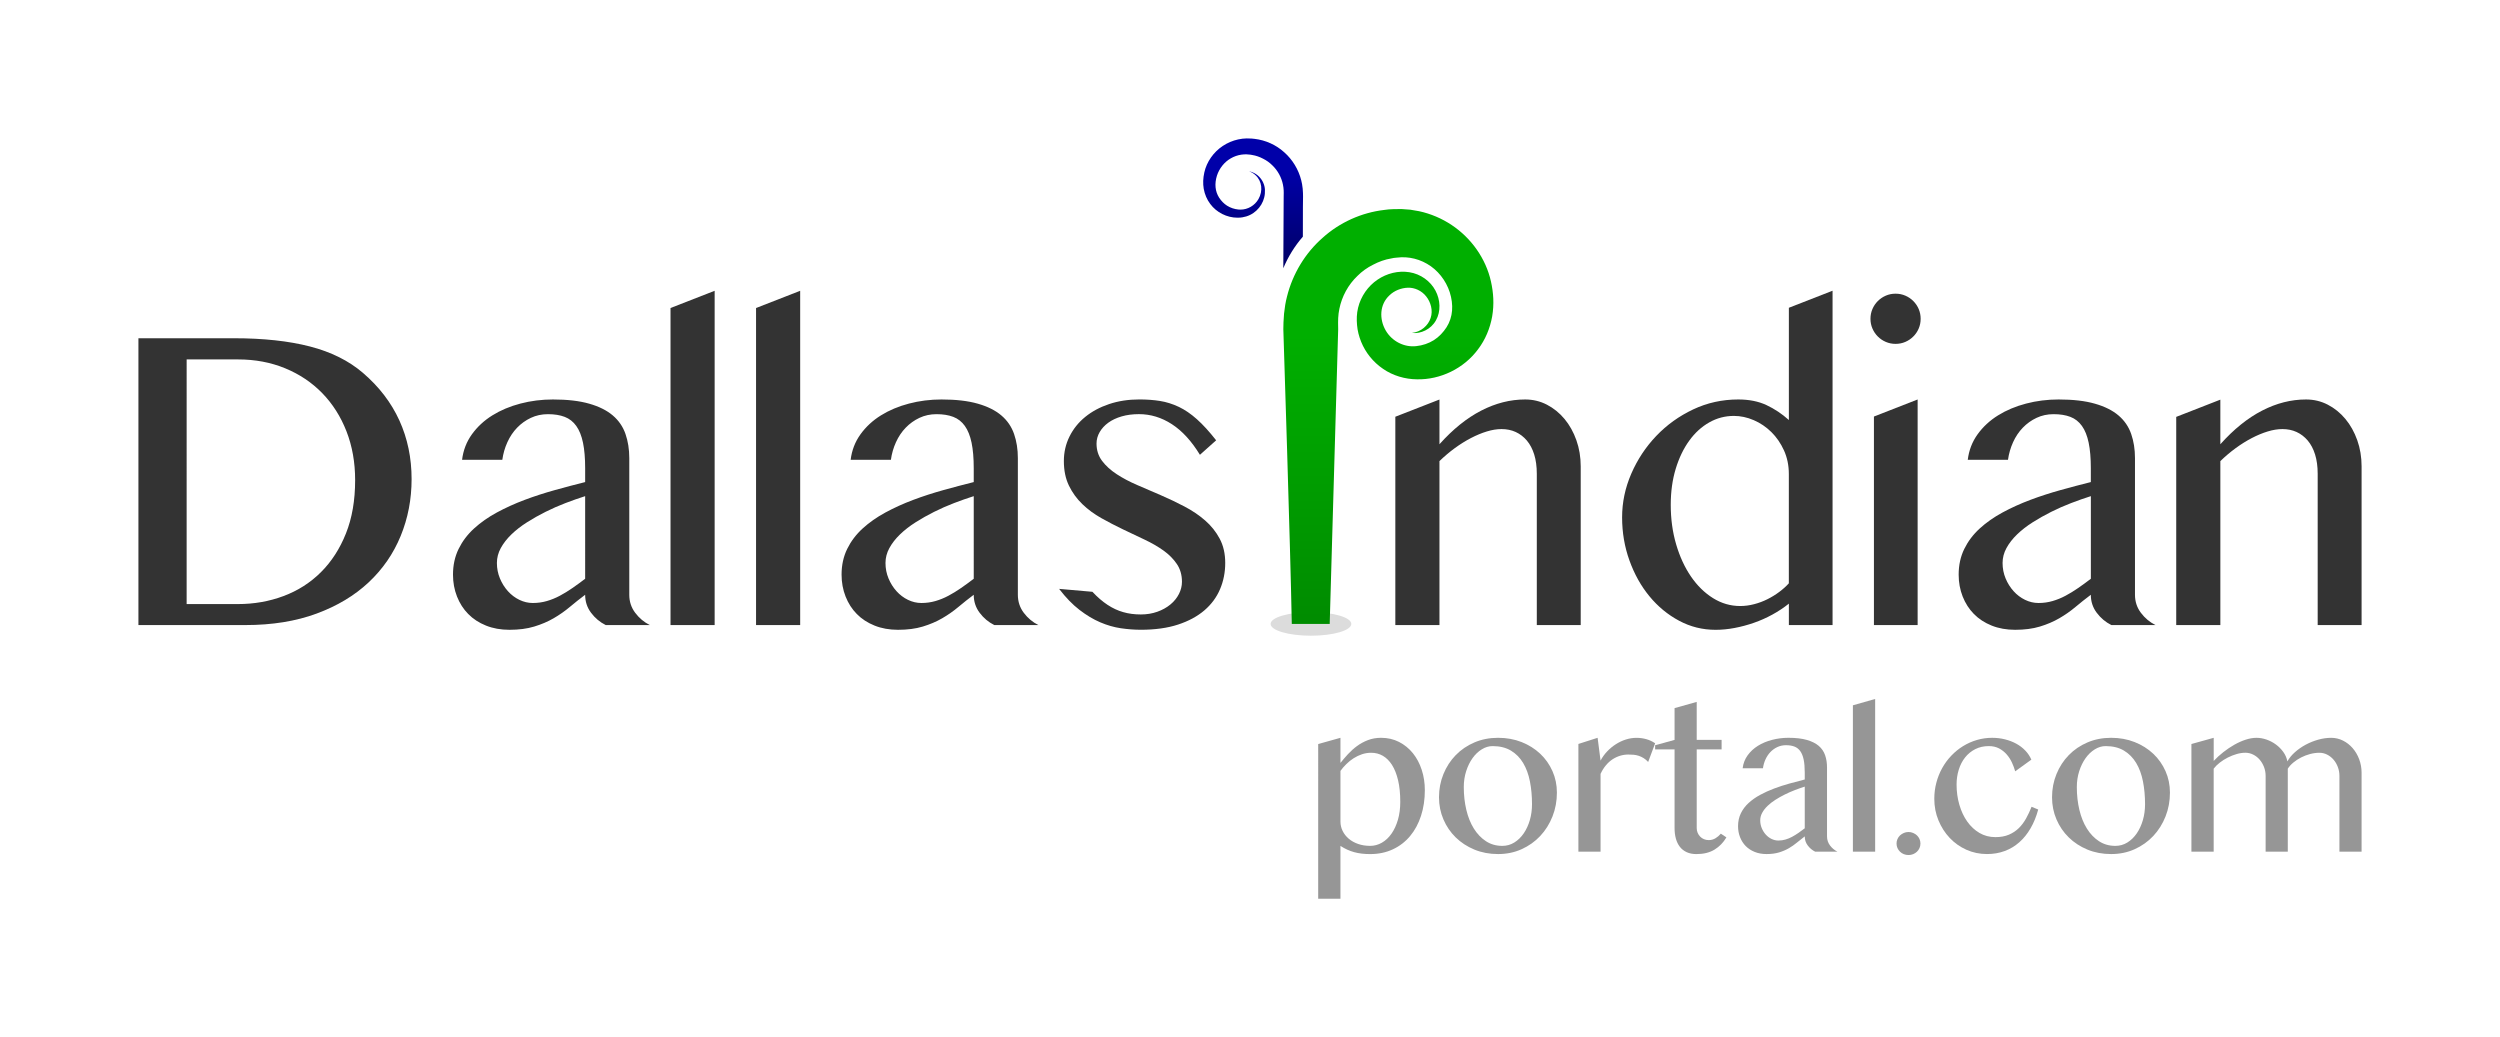 <?xml version="1.0" encoding="utf-8"?>
<!-- Generator: Adobe Illustrator 21.0.0, SVG Export Plug-In . SVG Version: 6.00 Build 0)  -->
<svg version="1.1" id="Layer_1" xmlns="http://www.w3.org/2000/svg" xmlns:xlink="http://www.w3.org/1999/xlink" x="0px" y="0px"
	 viewBox="0 0 180.62 74.93" style="enable-background:new 0 0 180.62 74.93;" xml:space="preserve">
<style type="text/css">
	.st0{fill:url(#SVGID_1_);}
	.st1{fill:#DCDCDC;}
	.st2{fill:#333333;}
	.st3{fill:url(#SVGID_2_);}
	.st4{fill:#969696;}
</style>
<g>
	<g>
		
			<linearGradient id="SVGID_1_" gradientUnits="userSpaceOnUse" x1="90.535" y1="69.678" x2="90.535" y2="62.566" gradientTransform="matrix(1 0 0 -1 0 82)">
			<stop  offset="0" style="stop-color:#0000A9"/>
			<stop  offset="1" style="stop-color:#000064"/>
		</linearGradient>
		<path class="st0" d="M87.438,14.735c0.451,0.612,1.204,0.993,1.965,0.993l0.056-0.001c0.39-0.002,0.786-0.123,1.092-0.336
			c0.311-0.211,0.56-0.518,0.701-0.864c0.073-0.181,0.117-0.36,0.131-0.535c0.019-0.204,0.009-0.381-0.031-0.543
			c-0.085-0.347-0.301-0.66-0.593-0.857c-0.158-0.108-0.336-0.182-0.518-0.218c0.18,0.064,0.344,0.163,0.475,0.29
			c0.459,0.424,0.543,1.131,0.205,1.721c-0.27,0.469-0.77,0.76-1.303,0.76c-0.055,0-0.11-0.003-0.158-0.009
			c-0.284-0.028-0.562-0.122-0.807-0.275c-0.225-0.144-0.418-0.34-0.577-0.586c-0.285-0.451-0.338-0.998-0.154-1.586
			c0.172-0.528,0.536-0.984,0.999-1.248c0.234-0.136,0.487-0.226,0.767-0.268l0.2-0.02l0.189-0.001l0.02,0.002
			c0.035,0.004,0.071,0.007,0.107,0.009c0.091,0.007,0.194,0.014,0.272,0.036c0.262,0.042,0.527,0.133,0.778,0.266
			c0.249,0.123,0.475,0.285,0.666,0.476c0.39,0.371,0.664,0.869,0.77,1.395c0.031,0.138,0.044,0.273,0.053,0.413l0.004,0.189
			l-0.004,0.241l-0.027,5.201c0.346-0.833,0.826-1.606,1.413-2.282c-0.006-1.836,0.013-2.87,0.013-2.911l-0.005-0.245l-0.02-0.313
			c-0.025-0.235-0.058-0.425-0.104-0.6c-0.196-0.783-0.633-1.504-1.234-2.031c-0.585-0.531-1.343-0.874-2.148-0.967
			c-0.145-0.024-0.298-0.025-0.459-0.027L90.073,10l-0.303,0.02l-0.316,0.053c-0.393,0.086-0.777,0.249-1.111,0.472
			c-0.675,0.45-1.161,1.146-1.332,1.91c-0.094,0.425-0.108,0.802-0.044,1.183C87.039,14.045,87.201,14.423,87.438,14.735z"/>
		<ellipse class="st1" cx="94.714" cy="45.077" rx="2.915" ry="0.852"/>
		<path class="st2" d="M10,24.438h6.907c2.125,0,3.953,0.198,5.485,0.594c1.531,0.396,2.808,1.031,3.829,1.907
			c1.167,1,2.044,2.146,2.633,3.438c0.588,1.292,0.883,2.703,0.883,4.235c0,1.459-0.263,2.828-0.789,4.11
			c-0.526,1.281-1.297,2.399-2.313,3.352c-1.016,0.953-2.271,1.706-3.766,2.258c-1.495,0.552-3.206,0.828-5.133,0.828h-7.735V24.438
			H10z M13.484,43.643h3.704c1.167,0,2.266-0.193,3.297-0.579c1.031-0.385,1.93-0.958,2.696-1.719
			c0.766-0.76,1.37-1.695,1.813-2.805c0.443-1.109,0.664-2.393,0.664-3.852c0-1.281-0.209-2.456-0.625-3.524
			c-0.417-1.068-1-1.987-1.75-2.758s-1.644-1.37-2.68-1.797c-1.037-0.427-2.17-0.641-3.399-0.641h-3.719L13.484,43.643
			L13.484,43.643z"/>
		<path class="st2" d="M43.761,45.159c-0.417-0.208-0.769-0.503-1.055-0.883c-0.287-0.38-0.43-0.815-0.43-1.305
			c-0.375,0.281-0.742,0.573-1.102,0.875c-0.359,0.302-0.75,0.576-1.172,0.821s-0.891,0.445-1.407,0.601
			c-0.516,0.157-1.112,0.234-1.789,0.234c-0.625,0-1.191-0.102-1.696-0.305c-0.506-0.203-0.933-0.482-1.281-0.836
			c-0.349-0.354-0.62-0.776-0.812-1.265c-0.193-0.49-0.289-1.016-0.289-1.578c0-0.688,0.135-1.307,0.406-1.86
			c0.271-0.552,0.643-1.044,1.117-1.477c0.474-0.432,1.023-0.818,1.649-1.156s1.292-0.641,2-0.907
			c0.708-0.266,1.438-0.502,2.188-0.711c0.75-0.208,1.479-0.401,2.188-0.578v-1c0-0.729-0.052-1.344-0.156-1.844
			s-0.266-0.904-0.485-1.211s-0.497-0.526-0.836-0.656c-0.339-0.13-0.742-0.195-1.211-0.195c-0.448,0-0.859,0.089-1.235,0.266
			c-0.375,0.177-0.706,0.414-0.992,0.711c-0.287,0.297-0.521,0.646-0.703,1.047c-0.183,0.401-0.305,0.826-0.367,1.274h-2.907
			c0.083-0.687,0.32-1.302,0.711-1.844c0.391-0.542,0.883-0.997,1.477-1.367s1.268-0.654,2.024-0.852
			c0.755-0.198,1.539-0.297,2.352-0.297c1.042,0,1.917,0.101,2.625,0.305c0.708,0.203,1.276,0.487,1.703,0.852
			s0.732,0.81,0.914,1.336c0.182,0.526,0.274,1.107,0.274,1.742v9.876c0,0.49,0.143,0.925,0.43,1.305
			c0.286,0.38,0.638,0.675,1.055,0.883L43.761,45.159L43.761,45.159z M42.276,35.846c-0.459,0.146-0.933,0.312-1.422,0.5
			c-0.49,0.187-0.969,0.398-1.438,0.633c-0.469,0.234-0.917,0.487-1.344,0.758c-0.427,0.271-0.802,0.563-1.125,0.875
			s-0.578,0.641-0.766,0.984c-0.188,0.344-0.281,0.703-0.281,1.078c0,0.396,0.073,0.768,0.219,1.117s0.338,0.656,0.578,0.922
			c0.24,0.265,0.516,0.474,0.828,0.625c0.313,0.151,0.635,0.227,0.969,0.227c0.354,0,0.693-0.047,1.016-0.141
			c0.323-0.094,0.635-0.221,0.938-0.383c0.302-0.161,0.604-0.346,0.906-0.555c0.302-0.208,0.609-0.432,0.922-0.672V35.846z"/>
		<path class="st2" d="M71.835,45.159c-0.417-0.208-0.769-0.503-1.055-0.883c-0.287-0.38-0.43-0.815-0.43-1.305
			c-0.375,0.281-0.742,0.573-1.102,0.875c-0.359,0.302-0.75,0.576-1.172,0.821s-0.891,0.445-1.407,0.601
			c-0.516,0.157-1.112,0.234-1.789,0.234c-0.625,0-1.191-0.102-1.696-0.305c-0.506-0.203-0.933-0.482-1.281-0.836
			c-0.349-0.354-0.62-0.776-0.812-1.265c-0.193-0.49-0.289-1.016-0.289-1.578c0-0.688,0.135-1.307,0.406-1.86
			c0.271-0.552,0.643-1.044,1.117-1.477c0.474-0.432,1.023-0.818,1.649-1.156c0.625-0.338,1.292-0.641,2-0.907
			c0.708-0.266,1.438-0.502,2.188-0.711c0.75-0.208,1.479-0.401,2.188-0.578v-1c0-0.729-0.052-1.344-0.156-1.844
			s-0.266-0.904-0.485-1.211s-0.497-0.526-0.836-0.656c-0.339-0.13-0.742-0.195-1.211-0.195c-0.448,0-0.859,0.089-1.235,0.266
			c-0.375,0.177-0.706,0.414-0.992,0.711c-0.287,0.297-0.521,0.646-0.703,1.047c-0.183,0.401-0.305,0.826-0.367,1.274h-2.907
			c0.083-0.687,0.32-1.302,0.711-1.844c0.391-0.542,0.883-0.997,1.477-1.367c0.594-0.37,1.268-0.654,2.024-0.852
			c0.755-0.198,1.539-0.297,2.352-0.297c1.042,0,1.917,0.101,2.625,0.305c0.708,0.203,1.276,0.487,1.703,0.852
			s0.732,0.81,0.914,1.336c0.182,0.526,0.274,1.107,0.274,1.742v9.876c0,0.49,0.143,0.925,0.43,1.305
			c0.286,0.38,0.638,0.675,1.055,0.883L71.835,45.159L71.835,45.159z M70.351,35.846c-0.459,0.146-0.933,0.312-1.422,0.5
			c-0.49,0.187-0.969,0.398-1.438,0.633c-0.469,0.234-0.917,0.487-1.344,0.758s-0.802,0.563-1.125,0.875s-0.578,0.641-0.766,0.984
			c-0.188,0.344-0.281,0.703-0.281,1.078c0,0.396,0.073,0.768,0.219,1.117s0.338,0.656,0.578,0.922
			c0.24,0.265,0.516,0.474,0.828,0.625c0.313,0.151,0.635,0.227,0.969,0.227c0.354,0,0.693-0.047,1.016-0.141
			c0.323-0.094,0.635-0.221,0.938-0.383c0.302-0.161,0.604-0.346,0.906-0.555c0.302-0.208,0.609-0.432,0.922-0.672
			C70.351,41.814,70.351,35.846,70.351,35.846z"/>
		<path class="st2" d="M78.925,42.756c0.354,0.38,0.716,0.693,1.086,0.938c0.37,0.245,0.75,0.422,1.141,0.531
			c0.39,0.114,0.814,0.168,1.273,0.168c0.427,0,0.823-0.065,1.188-0.195c0.364-0.13,0.68-0.305,0.945-0.524s0.471-0.471,0.617-0.758
			c0.146-0.286,0.219-0.58,0.219-0.883c0-0.49-0.122-0.917-0.367-1.282c-0.245-0.364-0.568-0.69-0.969-0.977
			c-0.401-0.286-0.857-0.549-1.367-0.789c-0.511-0.239-1.031-0.487-1.563-0.742c-0.531-0.255-1.053-0.526-1.563-0.812
			c-0.511-0.286-0.966-0.622-1.367-1.008c-0.401-0.385-0.724-0.831-0.969-1.336c-0.245-0.505-0.367-1.096-0.367-1.774
			c0-0.635,0.135-1.227,0.406-1.774c0.271-0.547,0.648-1.018,1.133-1.414c0.484-0.396,1.06-0.706,1.727-0.93
			c0.667-0.224,1.396-0.336,2.188-0.336c0.532,0,1.026,0.037,1.485,0.109c0.458,0.073,0.909,0.214,1.352,0.422
			s0.883,0.508,1.32,0.898c0.438,0.391,0.901,0.899,1.391,1.524l-1.172,1.047c-0.604-0.99-1.279-1.727-2.024-2.211
			c-0.745-0.484-1.539-0.727-2.383-0.727c-0.459,0-0.875,0.055-1.25,0.164c-0.375,0.11-0.696,0.261-0.961,0.453
			c-0.266,0.193-0.474,0.42-0.625,0.68c-0.151,0.261-0.227,0.537-0.227,0.828c0,0.479,0.133,0.896,0.399,1.25
			s0.617,0.675,1.055,0.961c0.438,0.287,0.935,0.55,1.492,0.789c0.557,0.24,1.125,0.484,1.703,0.734s1.146,0.521,1.703,0.813
			s1.055,0.628,1.492,1.008c0.438,0.38,0.789,0.821,1.055,1.32c0.266,0.5,0.399,1.084,0.399,1.75c0,0.677-0.125,1.31-0.375,1.898
			c-0.25,0.589-0.628,1.099-1.133,1.531c-0.506,0.432-1.138,0.774-1.899,1.024s-1.656,0.375-2.688,0.375
			c-0.469,0-0.951-0.037-1.445-0.109c-0.495-0.073-0.992-0.216-1.492-0.43c-0.5-0.213-1-0.513-1.5-0.899
			c-0.5-0.385-0.99-0.89-1.469-1.516L78.925,42.756z"/>
		<path class="st2" d="M152.542,45.159c-0.417-0.208-0.768-0.503-1.054-0.883c-0.287-0.38-0.43-0.815-0.43-1.305
			c-0.375,0.281-0.742,0.573-1.102,0.875c-0.359,0.302-0.75,0.576-1.172,0.821s-0.891,0.445-1.406,0.601
			c-0.516,0.157-1.112,0.234-1.789,0.234c-0.625,0-1.191-0.102-1.696-0.305c-0.506-0.203-0.932-0.482-1.281-0.836
			s-0.62-0.776-0.813-1.265c-0.193-0.49-0.289-1.016-0.289-1.578c0-0.688,0.135-1.307,0.406-1.86
			c0.271-0.552,0.643-1.044,1.117-1.477c0.474-0.432,1.024-0.818,1.649-1.156c0.625-0.338,1.292-0.641,2-0.907
			c0.708-0.266,1.438-0.502,2.188-0.711c0.75-0.208,1.479-0.401,2.188-0.578v-1c0-0.729-0.052-1.344-0.156-1.844
			s-0.265-0.904-0.485-1.211c-0.219-0.307-0.497-0.526-0.836-0.656c-0.339-0.13-0.742-0.195-1.211-0.195
			c-0.448,0-0.86,0.089-1.234,0.266c-0.375,0.177-0.706,0.414-0.992,0.711c-0.287,0.297-0.521,0.646-0.703,1.047
			s-0.305,0.826-0.368,1.274h-2.906c0.083-0.687,0.32-1.302,0.711-1.844c0.39-0.542,0.883-0.997,1.477-1.367
			c0.594-0.37,1.268-0.654,2.024-0.852c0.755-0.198,1.539-0.297,2.352-0.297c1.042,0,1.917,0.101,2.625,0.305
			c0.708,0.203,1.276,0.487,1.704,0.852c0.427,0.365,0.732,0.81,0.914,1.336c0.182,0.526,0.274,1.107,0.274,1.742v9.876
			c0,0.49,0.143,0.925,0.43,1.305c0.286,0.38,0.638,0.675,1.054,0.883L152.542,45.159L152.542,45.159z M151.057,35.846
			c-0.458,0.146-0.932,0.312-1.422,0.5c-0.49,0.187-0.969,0.398-1.437,0.633c-0.469,0.234-0.917,0.487-1.344,0.758
			c-0.427,0.271-0.802,0.563-1.125,0.875s-0.578,0.641-0.766,0.984c-0.187,0.344-0.281,0.703-0.281,1.078
			c0,0.396,0.073,0.768,0.219,1.117s0.338,0.656,0.579,0.922c0.239,0.265,0.516,0.474,0.828,0.625s0.635,0.227,0.969,0.227
			c0.354,0,0.693-0.047,1.016-0.141c0.323-0.094,0.635-0.221,0.938-0.383c0.302-0.161,0.604-0.346,0.907-0.555
			c0.302-0.208,0.61-0.432,0.922-0.672v-5.968H151.057z"/>
		
			<linearGradient id="SVGID_2_" gradientUnits="userSpaceOnUse" x1="100.306" y1="37.374" x2="100.306" y2="57.807" gradientTransform="matrix(1 0 0 -1 0 82)">
			<stop  offset="0" style="stop-color:#008C00"/>
			<stop  offset="1" style="stop-color:#00AF00"/>
		</linearGradient>
		<path class="st3" d="M96.068,45.077h-2.739c-0.091-5.181-0.611-21.291-0.611-21.291l0.011-0.499l0.041-0.63
			c0.044-0.417,0.108-0.837,0.216-1.243c0.408-1.635,1.316-3.133,2.567-4.23c1.232-1.117,2.825-1.83,4.462-2.018
			c0.409-0.067,0.818-0.056,1.231-0.064l0.644,0.047l0.637,0.109c0.843,0.183,1.648,0.526,2.357,1.001
			c1.42,0.946,2.465,2.426,2.834,4.072c0.183,0.827,0.238,1.641,0.089,2.525c-0.152,0.862-0.497,1.69-1.021,2.378
			c-1.027,1.396-2.736,2.207-4.407,2.17c-0.86-0.004-1.751-0.265-2.456-0.757c-0.714-0.483-1.267-1.175-1.582-1.952
			c-0.157-0.388-0.264-0.797-0.297-1.21c-0.037-0.404-0.029-0.829,0.075-1.253c0.204-0.836,0.721-1.565,1.401-2.025
			c0.681-0.463,1.508-0.667,2.304-0.541c0.814,0.127,1.523,0.644,1.883,1.325c0.362,0.674,0.403,1.508,0.036,2.156
			c-0.358,0.645-1.092,0.985-1.739,0.906c0.657-0.066,1.185-0.538,1.357-1.081c0.184-0.54,0.006-1.146-0.32-1.556
			c-0.329-0.42-0.841-0.645-1.319-0.631c-0.497,0.016-0.993,0.217-1.334,0.549c-0.723,0.668-0.744,1.723-0.276,2.537
			c0.465,0.806,1.366,1.234,2.207,1.135c0.463-0.046,0.898-0.197,1.277-0.433c0.377-0.241,0.684-0.572,0.917-0.934
			c0.467-0.741,0.513-1.62,0.23-2.524c-0.281-0.863-0.872-1.615-1.642-2.056c-0.382-0.222-0.8-0.369-1.228-0.435l-0.323-0.035
			l-0.326-0.002c-0.233,0.028-0.476,0.023-0.704,0.083c-0.466,0.075-0.91,0.239-1.321,0.456c-0.417,0.206-0.8,0.48-1.127,0.808
			c-0.672,0.64-1.124,1.486-1.304,2.371c-0.05,0.22-0.071,0.448-0.086,0.673l-0.008,0.34l0.007,0.472L96.068,45.077z"/>
		<path class="st2" d="M113.891,31.806c-0.208-0.588-0.495-1.102-0.859-1.539c-0.365-0.437-0.79-0.781-1.274-1.031
			c-0.485-0.25-1.008-0.375-1.571-0.375c-1.073,0-2.131,0.268-3.173,0.805s-2.047,1.346-3.016,2.43v-3.231l-3.188,1.244V45.16h3.188
			V33.314c0.354-0.344,0.724-0.656,1.109-0.938c0.386-0.281,0.773-0.523,1.165-0.727c0.39-0.203,0.773-0.362,1.149-0.477
			c0.374-0.115,0.728-0.172,1.063-0.172c0.375,0,0.716,0.07,1.023,0.211s0.576,0.347,0.805,0.617
			c0.229,0.271,0.406,0.607,0.531,1.008s0.188,0.867,0.188,1.399v10.923h3.172v-11.47C114.203,33.022,114.099,32.395,113.891,31.806
			z"/>
		<polygon class="st2" points="48.444,22.254 48.444,45.159 51.632,45.159 51.632,21.009 		"/>
		<g>
			<polygon class="st2" points="132.397,21 132.398,21.004 132.398,21 			"/>
			<path class="st2" d="M129.241,30.345c-0.5-0.448-1.039-0.807-1.617-1.078s-1.258-0.406-2.039-0.406
				c-1.157,0-2.243,0.24-3.258,0.719c-1.015,0.48-1.904,1.118-2.664,1.914c-0.76,0.797-1.362,1.706-1.805,2.727
				s-0.664,2.073-0.664,3.156c0,1.094,0.177,2.133,0.531,3.118s0.836,1.847,1.445,2.586c0.609,0.74,1.323,1.329,2.141,1.766
				c0.818,0.438,1.695,0.656,2.633,0.656c0.448,0,0.906-0.044,1.375-0.133s0.935-0.213,1.399-0.375
				c0.464-0.161,0.909-0.359,1.336-0.594c0.427-0.234,0.823-0.497,1.188-0.789v1.547h3.157V21.004l-3.157,1.232v8.109H129.241z
				 M129.241,42.143c-0.198,0.219-0.43,0.427-0.696,0.625c-0.265,0.198-0.549,0.373-0.852,0.524
				c-0.302,0.151-0.622,0.271-0.961,0.359c-0.338,0.089-0.674,0.133-1.008,0.133c-0.698,0-1.352-0.19-1.961-0.57
				c-0.61-0.38-1.141-0.901-1.594-1.562c-0.453-0.662-0.81-1.435-1.07-2.321c-0.261-0.885-0.391-1.838-0.391-2.859
				c0-0.948,0.12-1.815,0.359-2.602c0.24-0.787,0.565-1.464,0.977-2.032c0.411-0.568,0.893-1.008,1.445-1.32
				c0.552-0.313,1.146-0.469,1.782-0.469c0.479,0,0.956,0.101,1.43,0.305c0.474,0.203,0.898,0.49,1.274,0.859
				c0.375,0.37,0.68,0.813,0.914,1.328c0.234,0.516,0.351,1.086,0.351,1.711v7.891H129.241z"/>
		</g>
		<g>
			<polygon class="st2" points="135.388,30.094 135.388,45.159 138.545,45.159 138.545,28.861 			"/>
			<path class="st2" d="M138.623,22.328c-0.094-0.219-0.224-0.411-0.391-0.578s-0.359-0.297-0.578-0.391
				c-0.219-0.094-0.453-0.141-0.703-0.141s-0.485,0.047-0.703,0.141c-0.219,0.094-0.412,0.224-0.579,0.391
				c-0.167,0.167-0.296,0.359-0.39,0.578s-0.141,0.453-0.141,0.703s0.047,0.484,0.141,0.703c0.094,0.219,0.224,0.412,0.39,0.578
				c0.167,0.167,0.359,0.297,0.579,0.391c0.219,0.094,0.453,0.141,0.703,0.141s0.485-0.047,0.703-0.141
				c0.219-0.094,0.411-0.224,0.578-0.391c0.167-0.166,0.297-0.359,0.391-0.578c0.094-0.219,0.14-0.453,0.14-0.703
				C138.763,22.781,138.716,22.547,138.623,22.328z"/>
		</g>
		<path class="st2" d="M170.308,31.806c-0.208-0.588-0.495-1.102-0.859-1.539c-0.365-0.437-0.789-0.781-1.274-1.031
			s-1.008-0.375-1.571-0.375c-1.073,0-2.13,0.268-3.172,0.805c-1.042,0.537-2.047,1.346-3.016,2.43v-3.222l-3.188,1.245V45.16h3.188
			V33.314c0.354-0.344,0.724-0.656,1.109-0.938c0.385-0.281,0.773-0.523,1.164-0.727c0.39-0.203,0.773-0.362,1.149-0.477
			c0.375-0.115,0.729-0.172,1.063-0.172c0.375,0,0.716,0.07,1.023,0.211c0.307,0.141,0.576,0.347,0.805,0.617
			c0.229,0.271,0.406,0.607,0.531,1.008s0.188,0.867,0.188,1.399v10.923h3.172v-11.47C170.62,33.022,170.516,32.395,170.308,31.806z
			"/>
		<polygon class="st2" points="54.623,22.254 54.623,45.159 57.811,45.159 57.811,21.009 		"/>
	</g>
	<g>
		<path class="st4" d="M96.845,53.305v1.814c0.163-0.205,0.343-0.415,0.541-0.631c0.197-0.215,0.415-0.411,0.654-0.587
			c0.24-0.176,0.503-0.319,0.793-0.43c0.289-0.11,0.604-0.166,0.946-0.166c0.478,0,0.912,0.1,1.301,0.3s0.722,0.471,0.998,0.812
			c0.276,0.342,0.489,0.743,0.639,1.203c0.15,0.461,0.225,0.95,0.225,1.471c0,0.668-0.092,1.285-0.276,1.85
			s-0.447,1.053-0.789,1.463s-0.757,0.73-1.247,0.959c-0.489,0.229-1.036,0.343-1.64,0.343c-0.221,0-0.427-0.011-0.619-0.035
			s-0.373-0.059-0.544-0.106c-0.171-0.048-0.336-0.108-0.497-0.182c-0.161-0.074-0.322-0.163-0.485-0.268v3.815h-1.608V53.755
			L96.845,53.305z M96.845,59.354c0,0.242,0.053,0.469,0.158,0.682c0.105,0.213,0.252,0.399,0.441,0.56
			c0.19,0.161,0.415,0.287,0.678,0.378c0.263,0.092,0.552,0.138,0.868,0.138c0.3,0,0.582-0.076,0.848-0.229s0.497-0.369,0.694-0.651
			c0.197-0.281,0.352-0.616,0.465-1.005s0.169-0.82,0.169-1.294c0-0.594-0.052-1.113-0.157-1.557
			c-0.105-0.445-0.251-0.813-0.438-1.108c-0.187-0.294-0.408-0.515-0.662-0.662c-0.255-0.147-0.535-0.22-0.84-0.22
			c-0.231,0-0.454,0.035-0.666,0.106c-0.213,0.071-0.414,0.167-0.603,0.288c-0.19,0.121-0.364,0.26-0.525,0.418
			c-0.161,0.157-0.303,0.323-0.43,0.497C96.845,55.695,96.845,59.354,96.845,59.354z"/>
		<path class="st4" d="M108.233,61.704c-0.62,0-1.191-0.108-1.712-0.323c-0.52-0.216-0.97-0.509-1.349-0.88
			c-0.379-0.371-0.675-0.805-0.887-1.301c-0.213-0.497-0.32-1.029-0.32-1.597c0-0.594,0.106-1.153,0.32-1.676
			c0.213-0.523,0.508-0.979,0.887-1.368c0.378-0.389,0.828-0.696,1.349-0.919c0.52-0.223,1.091-0.335,1.712-0.335
			c0.615,0,1.182,0.103,1.699,0.308c0.518,0.205,0.966,0.487,1.345,0.844s0.674,0.777,0.887,1.258s0.319,0.998,0.319,1.55
			c0,0.61-0.106,1.184-0.319,1.723s-0.509,1.01-0.887,1.412c-0.378,0.403-0.827,0.72-1.345,0.954
			C109.414,61.588,108.847,61.704,108.233,61.704z M108.54,61.113c0.316,0,0.605-0.082,0.868-0.245
			c0.263-0.163,0.489-0.383,0.678-0.659s0.336-0.596,0.442-0.958c0.105-0.363,0.157-0.747,0.157-1.152c0-0.583-0.05-1.13-0.15-1.64
			s-0.263-0.954-0.489-1.333c-0.226-0.378-0.52-0.676-0.883-0.895c-0.363-0.218-0.805-0.327-1.325-0.327
			c-0.268,0-0.529,0.078-0.781,0.233c-0.252,0.155-0.475,0.366-0.666,0.634c-0.192,0.268-0.346,0.582-0.462,0.943
			c-0.115,0.36-0.173,0.743-0.173,1.147c0,0.589,0.062,1.141,0.185,1.656c0.124,0.515,0.304,0.965,0.544,1.349
			c0.24,0.383,0.531,0.687,0.875,0.911C107.705,61.002,108.098,61.113,108.54,61.113z"/>
		<path class="st4" d="M115.424,53.305l0.213,1.649c0.126-0.242,0.284-0.462,0.473-0.662c0.189-0.2,0.398-0.373,0.627-0.52
			s0.471-0.262,0.726-0.343c0.255-0.082,0.514-0.122,0.777-0.122c0.236,0,0.469,0.032,0.698,0.095s0.443,0.163,0.643,0.299
			l-0.505,1.349c-0.105-0.116-0.215-0.21-0.331-0.28c-0.115-0.071-0.234-0.126-0.355-0.166c-0.121-0.039-0.245-0.064-0.371-0.075
			c-0.126-0.01-0.252-0.015-0.378-0.015c-0.2,0-0.396,0.029-0.588,0.087c-0.192,0.058-0.375,0.143-0.548,0.256
			s-0.334,0.258-0.481,0.434s-0.276,0.383-0.387,0.619v5.623h-1.601v-7.784L115.424,53.305z"/>
		<path class="st4" d="M122.584,50.711v2.745h1.798v0.686h-1.798v5.686c0,0.121,0.022,0.234,0.067,0.339s0.105,0.197,0.182,0.276
			c0.076,0.079,0.167,0.141,0.272,0.185c0.105,0.045,0.221,0.068,0.347,0.068c0.178,0,0.341-0.045,0.489-0.134
			c0.147-0.089,0.276-0.199,0.387-0.331l0.402,0.268c-0.22,0.373-0.507,0.668-0.859,0.884c-0.352,0.215-0.789,0.323-1.309,0.323
			c-0.268,0-0.503-0.046-0.702-0.138c-0.2-0.092-0.364-0.221-0.493-0.387s-0.225-0.363-0.288-0.592
			c-0.063-0.229-0.095-0.482-0.095-0.761v-5.686h-1.404v-0.3l1.404-0.386V51.16L122.584,50.711z"/>
		<path class="st4" d="M131.14,61.531c-0.211-0.105-0.388-0.254-0.533-0.446c-0.145-0.192-0.217-0.411-0.217-0.658
			c-0.189,0.141-0.375,0.289-0.556,0.441s-0.378,0.29-0.591,0.414s-0.45,0.225-0.71,0.304c-0.261,0.078-0.562,0.118-0.903,0.118
			c-0.315,0-0.601-0.051-0.856-0.154s-0.47-0.243-0.647-0.422c-0.176-0.179-0.313-0.392-0.41-0.639s-0.146-0.513-0.146-0.797
			c0-0.347,0.069-0.66,0.205-0.938c0.137-0.279,0.325-0.527,0.564-0.745s0.516-0.413,0.832-0.583
			c0.315-0.171,0.652-0.324,1.01-0.458c0.357-0.134,0.726-0.254,1.104-0.359s0.747-0.203,1.104-0.292v-0.504
			c0-0.368-0.026-0.678-0.078-0.931c-0.053-0.253-0.134-0.456-0.245-0.612c-0.111-0.155-0.252-0.266-0.422-0.331
			c-0.171-0.066-0.375-0.099-0.611-0.099c-0.226,0-0.434,0.045-0.623,0.134c-0.19,0.089-0.357,0.209-0.501,0.359
			c-0.144,0.15-0.262,0.326-0.355,0.529c-0.092,0.202-0.154,0.417-0.185,0.643h-1.467c0.042-0.347,0.162-0.657,0.359-0.931
			c0.197-0.273,0.445-0.504,0.745-0.69c0.299-0.187,0.64-0.33,1.021-0.429c0.381-0.1,0.777-0.15,1.187-0.15
			c0.526,0,0.968,0.052,1.326,0.154c0.357,0.103,0.644,0.246,0.859,0.429c0.215,0.185,0.369,0.409,0.461,0.675
			s0.138,0.559,0.138,0.88v4.984c0,0.247,0.072,0.466,0.217,0.658c0.145,0.192,0.322,0.341,0.532,0.446
			C132.748,61.531,131.14,61.531,131.14,61.531z M130.39,56.831c-0.231,0.073-0.471,0.157-0.717,0.252
			c-0.247,0.095-0.489,0.201-0.726,0.319s-0.463,0.246-0.678,0.383c-0.216,0.137-0.405,0.284-0.568,0.441
			c-0.163,0.158-0.292,0.324-0.386,0.497c-0.095,0.174-0.142,0.355-0.142,0.545c0,0.199,0.036,0.387,0.11,0.564
			c0.074,0.176,0.171,0.331,0.292,0.465s0.261,0.24,0.418,0.316c0.158,0.076,0.321,0.114,0.489,0.114
			c0.179,0,0.35-0.024,0.513-0.071c0.163-0.048,0.32-0.112,0.473-0.194c0.152-0.082,0.304-0.175,0.457-0.28
			c0.152-0.105,0.308-0.218,0.465-0.34L130.39,56.831L130.39,56.831z"/>
		<path class="st4" d="M135.476,61.531h-1.608V50.957l1.608-0.458V61.531z"/>
		<path class="st4" d="M137.889,60.111c0.115,0,0.225,0.023,0.331,0.068c0.105,0.045,0.197,0.104,0.276,0.177
			c0.079,0.074,0.141,0.162,0.185,0.264s0.067,0.209,0.067,0.319c0,0.121-0.022,0.232-0.067,0.331
			c-0.045,0.1-0.106,0.189-0.185,0.264c-0.079,0.076-0.171,0.136-0.276,0.178c-0.106,0.042-0.216,0.063-0.331,0.063
			c-0.121,0-0.234-0.021-0.34-0.063s-0.197-0.101-0.276-0.178c-0.079-0.076-0.141-0.164-0.185-0.264
			c-0.045-0.099-0.067-0.21-0.067-0.331c0-0.11,0.022-0.217,0.067-0.319s0.106-0.19,0.185-0.264
			c0.079-0.073,0.171-0.132,0.276-0.177C137.654,60.134,137.768,60.111,137.889,60.111z"/>
		<path class="st4" d="M145.593,55.726c-0.058-0.21-0.137-0.423-0.237-0.639c-0.099-0.215-0.227-0.411-0.382-0.587
			c-0.155-0.176-0.338-0.319-0.548-0.43c-0.21-0.11-0.457-0.166-0.741-0.166c-0.363,0-0.689,0.074-0.978,0.221
			s-0.534,0.347-0.733,0.599c-0.2,0.252-0.352,0.547-0.457,0.884c-0.105,0.336-0.158,0.694-0.158,1.072
			c0,0.516,0.067,1.003,0.201,1.463c0.134,0.461,0.323,0.864,0.568,1.211s0.539,0.622,0.883,0.824
			c0.345,0.202,0.729,0.303,1.155,0.303c0.373,0,0.698-0.059,0.974-0.177s0.515-0.278,0.718-0.477
			c0.202-0.2,0.377-0.433,0.524-0.698c0.147-0.266,0.278-0.545,0.394-0.84l0.481,0.197c-0.136,0.504-0.32,0.957-0.552,1.356
			c-0.232,0.4-0.504,0.738-0.817,1.013c-0.313,0.276-0.665,0.487-1.057,0.631c-0.392,0.145-0.816,0.217-1.273,0.217
			c-0.531,0-1.028-0.104-1.491-0.311c-0.462-0.208-0.864-0.493-1.206-0.855c-0.342-0.363-0.613-0.786-0.812-1.27
			c-0.2-0.484-0.3-1.002-0.3-1.554c0-0.404,0.05-0.795,0.15-1.171c0.099-0.376,0.24-0.727,0.422-1.053
			c0.182-0.326,0.399-0.623,0.655-0.891c0.255-0.268,0.537-0.498,0.848-0.69c0.31-0.192,0.643-0.34,0.998-0.445
			s0.724-0.158,1.108-0.158c0.321,0,0.629,0.037,0.923,0.111c0.294,0.073,0.565,0.177,0.812,0.311
			c0.247,0.134,0.466,0.299,0.655,0.497c0.189,0.197,0.336,0.417,0.441,0.659L145.593,55.726z"/>
		<path class="st4" d="M152.524,61.704c-0.62,0-1.191-0.108-1.712-0.323c-0.52-0.216-0.97-0.509-1.349-0.88
			c-0.379-0.371-0.675-0.805-0.887-1.301c-0.213-0.497-0.32-1.029-0.32-1.597c0-0.594,0.106-1.153,0.32-1.676
			c0.213-0.523,0.508-0.979,0.887-1.368c0.378-0.389,0.828-0.696,1.349-0.919c0.52-0.223,1.091-0.335,1.712-0.335
			c0.615,0,1.182,0.103,1.699,0.308c0.518,0.205,0.966,0.487,1.345,0.844s0.674,0.777,0.887,1.258s0.319,0.998,0.319,1.55
			c0,0.61-0.106,1.184-0.319,1.723s-0.509,1.01-0.887,1.412c-0.378,0.403-0.827,0.72-1.345,0.954
			C153.705,61.588,153.138,61.704,152.524,61.704z M152.831,61.113c0.316,0,0.605-0.082,0.868-0.245s0.489-0.383,0.678-0.659
			s0.336-0.596,0.442-0.958c0.105-0.363,0.157-0.747,0.157-1.152c0-0.583-0.05-1.13-0.15-1.64c-0.1-0.51-0.263-0.954-0.489-1.333
			c-0.226-0.378-0.52-0.676-0.883-0.895c-0.363-0.218-0.805-0.327-1.325-0.327c-0.268,0-0.529,0.078-0.781,0.233
			c-0.252,0.155-0.475,0.366-0.666,0.634c-0.192,0.268-0.346,0.582-0.462,0.943c-0.115,0.36-0.173,0.743-0.173,1.147
			c0,0.589,0.062,1.141,0.185,1.656c0.124,0.515,0.304,0.965,0.544,1.349c0.24,0.383,0.531,0.687,0.875,0.911
			C151.996,61.002,152.389,61.113,152.831,61.113z"/>
		<path class="st4" d="M159.936,53.305v1.672c0.205-0.221,0.436-0.433,0.694-0.635c0.257-0.202,0.523-0.381,0.796-0.536
			c0.274-0.155,0.547-0.277,0.82-0.366c0.273-0.089,0.534-0.134,0.781-0.134c0.236,0,0.477,0.042,0.722,0.126
			c0.245,0.085,0.47,0.203,0.678,0.355s0.386,0.333,0.536,0.54c0.15,0.208,0.248,0.435,0.296,0.682
			c0.131-0.237,0.314-0.459,0.548-0.667c0.234-0.208,0.493-0.387,0.777-0.54c0.284-0.152,0.585-0.273,0.903-0.362
			s0.629-0.134,0.934-0.134c0.304,0,0.59,0.068,0.855,0.201c0.266,0.134,0.498,0.315,0.698,0.544
			c0.199,0.229,0.357,0.497,0.473,0.805c0.115,0.308,0.173,0.635,0.173,0.982v5.694h-1.601v-5.474c0-0.225-0.038-0.44-0.115-0.643
			c-0.076-0.202-0.18-0.38-0.311-0.532c-0.131-0.153-0.285-0.274-0.461-0.363s-0.362-0.134-0.556-0.134
			c-0.221,0-0.446,0.03-0.675,0.09c-0.229,0.061-0.445,0.143-0.65,0.248s-0.392,0.227-0.56,0.367
			c-0.168,0.139-0.303,0.288-0.403,0.445v5.994h-1.601v-5.474c0-0.225-0.039-0.44-0.118-0.643c-0.079-0.202-0.184-0.38-0.315-0.532
			c-0.131-0.153-0.287-0.274-0.466-0.363c-0.178-0.089-0.365-0.134-0.56-0.134c-0.205,0-0.417,0.031-0.634,0.094
			c-0.218,0.063-0.431,0.147-0.639,0.252c-0.208,0.106-0.401,0.227-0.58,0.367c-0.179,0.139-0.326,0.285-0.442,0.438v5.994h-1.608
			v-7.776L159.936,53.305z"/>
	</g>
</g>
</svg>
